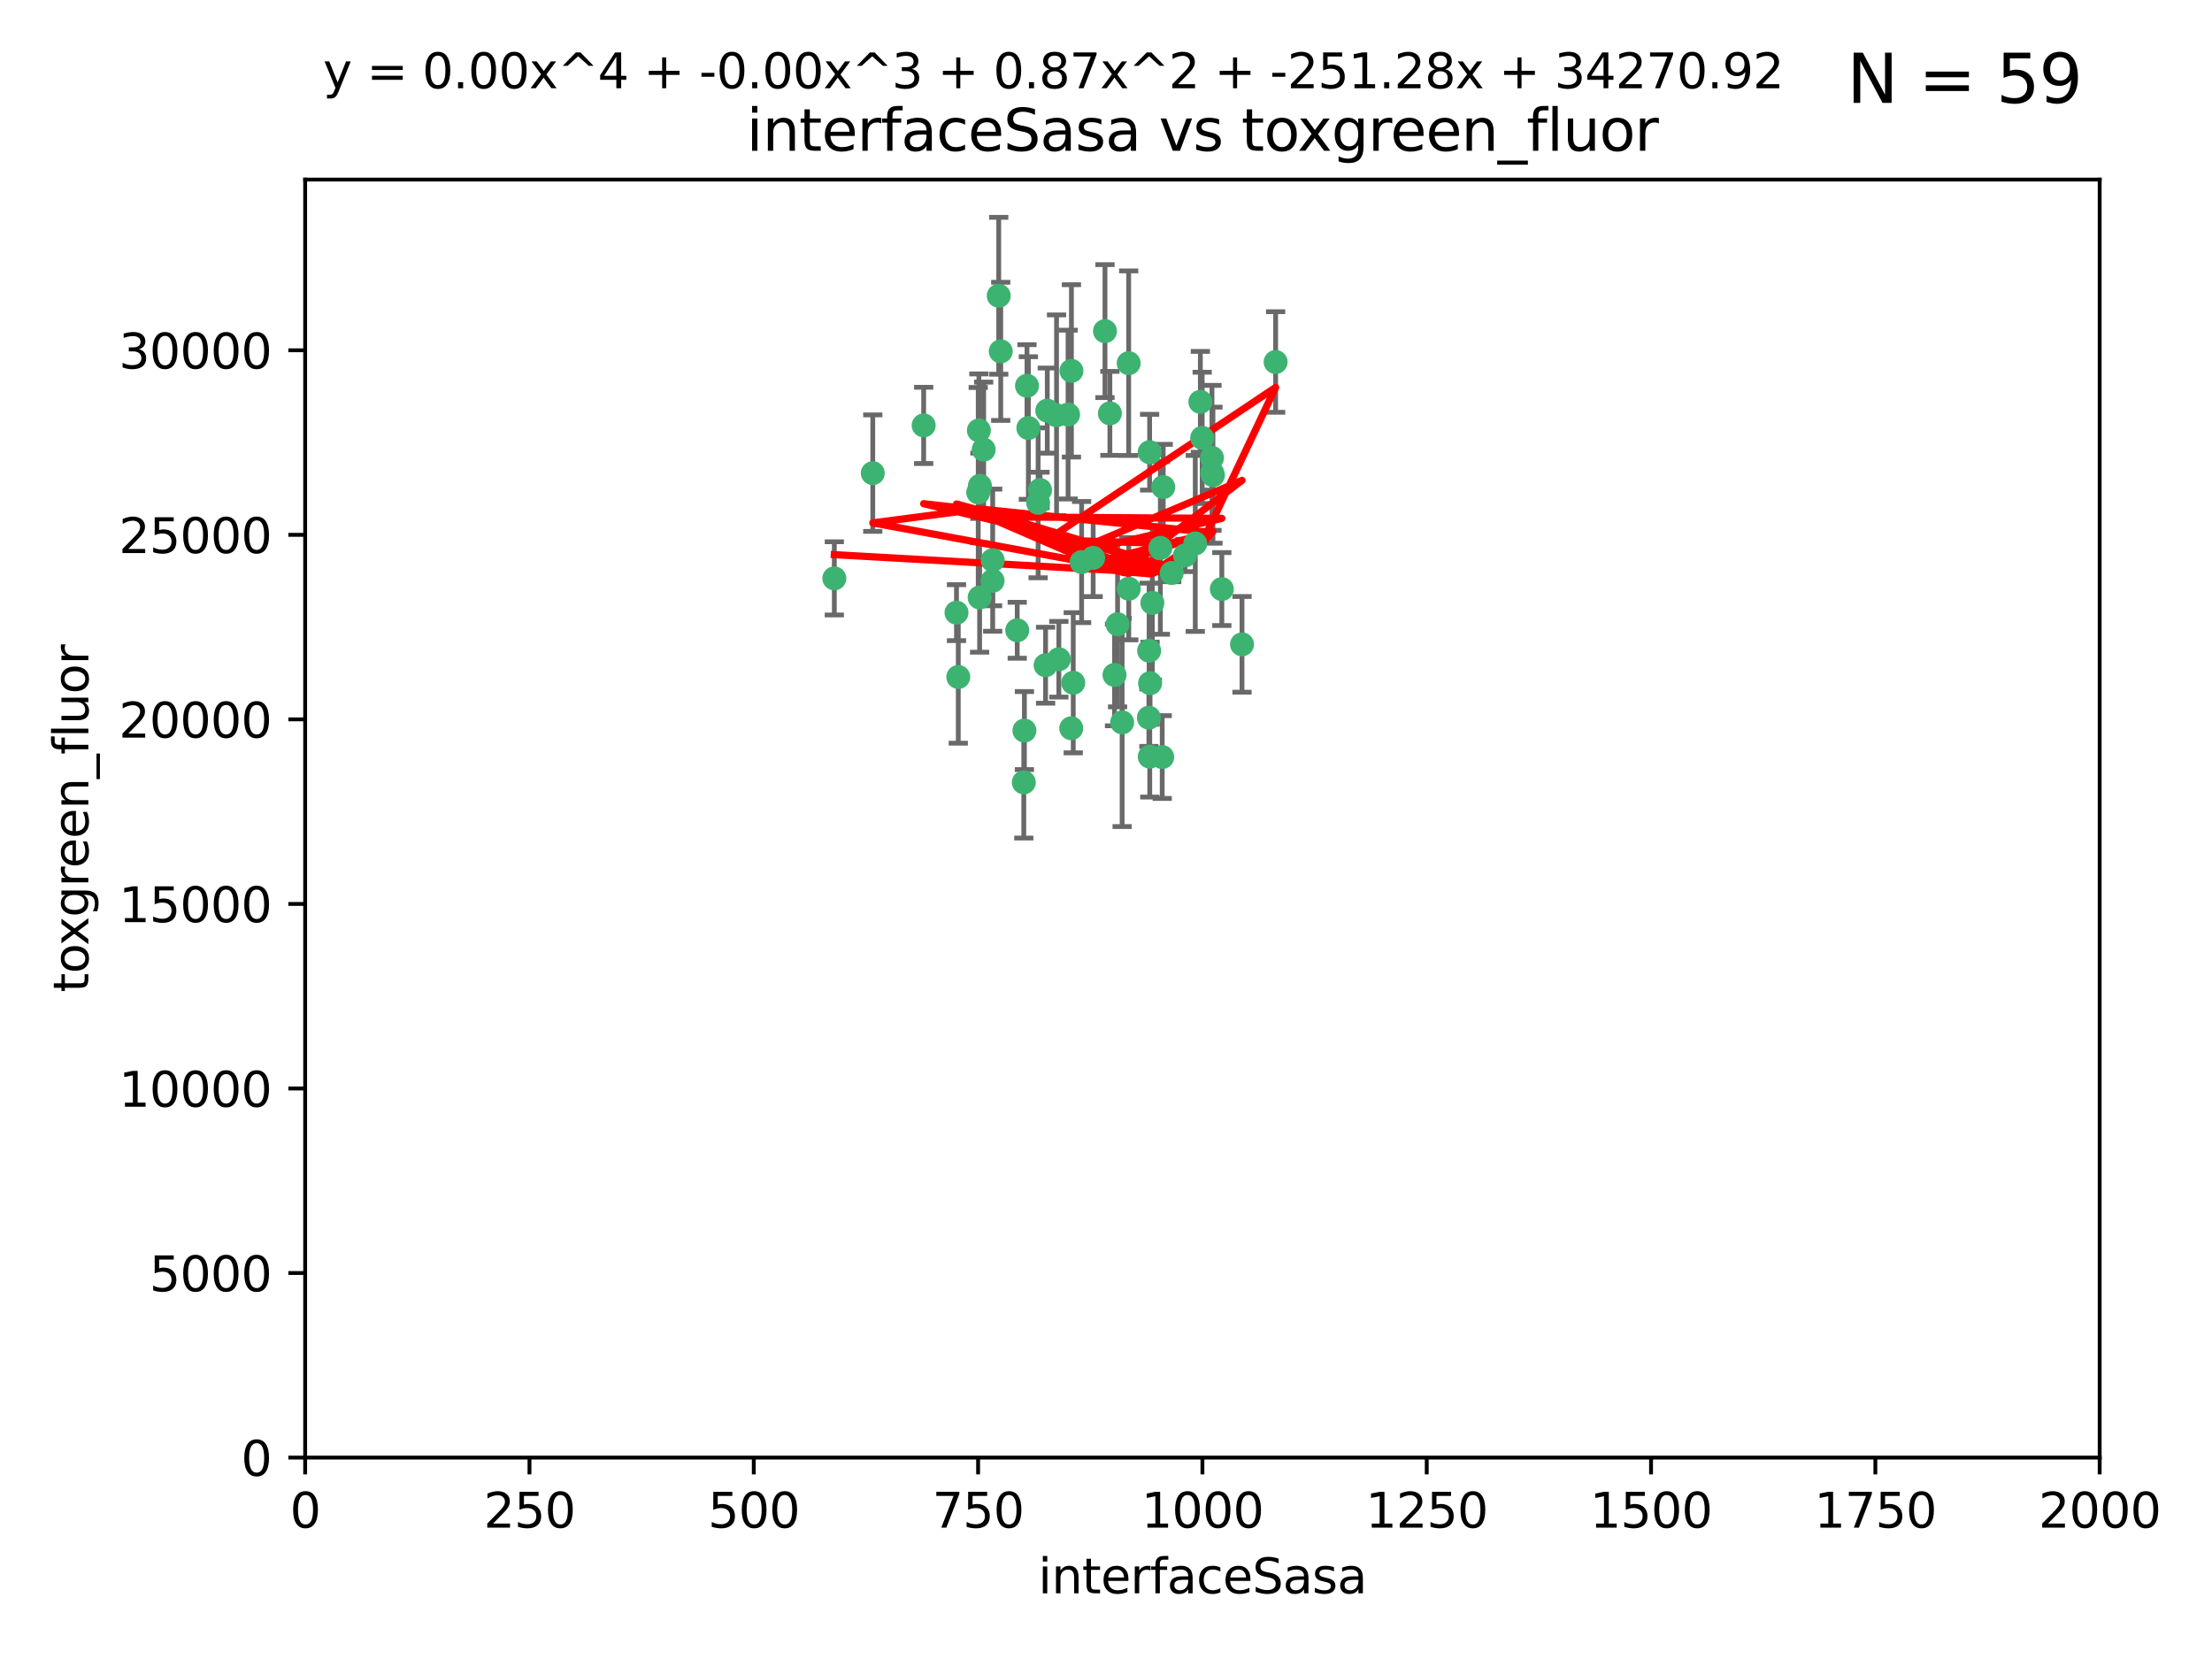 <?xml version="1.0" encoding="utf-8" standalone="no"?>
<!DOCTYPE svg PUBLIC "-//W3C//DTD SVG 1.1//EN"
  "http://www.w3.org/Graphics/SVG/1.1/DTD/svg11.dtd">
<svg xmlns:xlink="http://www.w3.org/1999/xlink" width="460.8pt" height="345.6pt" viewBox="0 0 460.8 345.6" xmlns="http://www.w3.org/2000/svg" version="1.1">
 <defs>
  <style type="text/css">*{stroke-linejoin: round; stroke-linecap: butt}</style>
 </defs>
 <g id="figure_1">
  <g id="patch_1">
   <path d="M 0 345.6 
L 460.8 345.6 
L 460.8 0 
L 0 0 
z
" style="fill: #ffffff"/>
  </g>
  <g id="axes_1">
   <g id="patch_2">
    <path d="M 63.571 303.64 
L 437.4 303.64 
L 437.4 37.411 
L 63.571 37.411 
z
" style="fill: #ffffff"/>
   </g>
   <g id="PathCollection_1">
    <defs>
     <path id="m07baac0252" d="M 0 1.118 
C 0.297 1.118 0.581 1 0.791 0.791 
C 1 0.581 1.118 0.297 1.118 0 
C 1.118 -0.297 1 -0.581 0.791 -0.791 
C 0.581 -1 0.297 -1.118 0 -1.118 
C -0.297 -1.118 -0.581 -1 -0.791 -0.791 
C -1 -0.581 -1.118 -0.297 -1.118 0 
C -1.118 0.297 -1 0.581 -0.791 0.791 
C -0.581 1 -0.297 1.118 0 1.118 
z
" style="stroke: #3cb371"/>
    </defs>
    <g clip-path="url(#p9f7616459b)">
     <use xlink:href="#m07baac0252" x="242.323" y="101.468" style="fill: #3cb371; stroke: #3cb371"/>
     <use xlink:href="#m07baac0252" x="248.998" y="113.209" style="fill: #3cb371; stroke: #3cb371"/>
     <use xlink:href="#m07baac0252" x="239.489" y="94.202" style="fill: #3cb371; stroke: #3cb371"/>
     <use xlink:href="#m07baac0252" x="250.437" y="91.216" style="fill: #3cb371; stroke: #3cb371"/>
     <use xlink:href="#m07baac0252" x="218.168" y="85.534" style="fill: #3cb371; stroke: #3cb371"/>
     <use xlink:href="#m07baac0252" x="265.738" y="75.411" style="fill: #3cb371; stroke: #3cb371"/>
     <use xlink:href="#m07baac0252" x="250.058" y="83.709" style="fill: #3cb371; stroke: #3cb371"/>
     <use xlink:href="#m07baac0252" x="252.676" y="98.99" style="fill: #3cb371; stroke: #3cb371"/>
     <use xlink:href="#m07baac0252" x="230.187" y="68.982" style="fill: #3cb371; stroke: #3cb371"/>
     <use xlink:href="#m07baac0252" x="240.054" y="125.588" style="fill: #3cb371; stroke: #3cb371"/>
     <use xlink:href="#m07baac0252" x="246.854" y="115.714" style="fill: #3cb371; stroke: #3cb371"/>
     <use xlink:href="#m07baac0252" x="239.385" y="135.552" style="fill: #3cb371; stroke: #3cb371"/>
     <use xlink:href="#m07baac0252" x="223.198" y="77.26" style="fill: #3cb371; stroke: #3cb371"/>
     <use xlink:href="#m07baac0252" x="258.734" y="134.228" style="fill: #3cb371; stroke: #3cb371"/>
     <use xlink:href="#m07baac0252" x="233.762" y="150.489" style="fill: #3cb371; stroke: #3cb371"/>
     <use xlink:href="#m07baac0252" x="235.142" y="122.642" style="fill: #3cb371; stroke: #3cb371"/>
     <use xlink:href="#m07baac0252" x="208.054" y="61.614" style="fill: #3cb371; stroke: #3cb371"/>
     <use xlink:href="#m07baac0252" x="220.097" y="86.51" style="fill: #3cb371; stroke: #3cb371"/>
     <use xlink:href="#m07baac0252" x="223.161" y="151.709" style="fill: #3cb371; stroke: #3cb371"/>
     <use xlink:href="#m07baac0252" x="241.725" y="114.141" style="fill: #3cb371; stroke: #3cb371"/>
     <use xlink:href="#m07baac0252" x="252.51" y="98.495" style="fill: #3cb371; stroke: #3cb371"/>
     <use xlink:href="#m07baac0252" x="227.725" y="116.213" style="fill: #3cb371; stroke: #3cb371"/>
     <use xlink:href="#m07baac0252" x="235.125" y="75.657" style="fill: #3cb371; stroke: #3cb371"/>
     <use xlink:href="#m07baac0252" x="206.772" y="120.994" style="fill: #3cb371; stroke: #3cb371"/>
     <use xlink:href="#m07baac0252" x="244.091" y="119.355" style="fill: #3cb371; stroke: #3cb371"/>
     <use xlink:href="#m07baac0252" x="211.908" y="131.297" style="fill: #3cb371; stroke: #3cb371"/>
     <use xlink:href="#m07baac0252" x="231.211" y="86.113" style="fill: #3cb371; stroke: #3cb371"/>
     <use xlink:href="#m07baac0252" x="214.228" y="89.164" style="fill: #3cb371; stroke: #3cb371"/>
     <use xlink:href="#m07baac0252" x="213.404" y="152.188" style="fill: #3cb371; stroke: #3cb371"/>
     <use xlink:href="#m07baac0252" x="204.131" y="101.2" style="fill: #3cb371; stroke: #3cb371"/>
     <use xlink:href="#m07baac0252" x="216.658" y="102.076" style="fill: #3cb371; stroke: #3cb371"/>
     <use xlink:href="#m07baac0252" x="204.916" y="93.664" style="fill: #3cb371; stroke: #3cb371"/>
     <use xlink:href="#m07baac0252" x="192.417" y="88.619" style="fill: #3cb371; stroke: #3cb371"/>
     <use xlink:href="#m07baac0252" x="213.275" y="162.98" style="fill: #3cb371; stroke: #3cb371"/>
     <use xlink:href="#m07baac0252" x="222.501" y="86.364" style="fill: #3cb371; stroke: #3cb371"/>
     <use xlink:href="#m07baac0252" x="206.796" y="116.695" style="fill: #3cb371; stroke: #3cb371"/>
     <use xlink:href="#m07baac0252" x="199.256" y="127.627" style="fill: #3cb371; stroke: #3cb371"/>
     <use xlink:href="#m07baac0252" x="216.26" y="104.742" style="fill: #3cb371; stroke: #3cb371"/>
     <use xlink:href="#m07baac0252" x="220.577" y="137.333" style="fill: #3cb371; stroke: #3cb371"/>
     <use xlink:href="#m07baac0252" x="242.11" y="157.707" style="fill: #3cb371; stroke: #3cb371"/>
     <use xlink:href="#m07baac0252" x="223.577" y="142.231" style="fill: #3cb371; stroke: #3cb371"/>
     <use xlink:href="#m07baac0252" x="254.529" y="122.711" style="fill: #3cb371; stroke: #3cb371"/>
     <use xlink:href="#m07baac0252" x="208.473" y="73.19" style="fill: #3cb371; stroke: #3cb371"/>
     <use xlink:href="#m07baac0252" x="203.92" y="89.665" style="fill: #3cb371; stroke: #3cb371"/>
     <use xlink:href="#m07baac0252" x="181.815" y="98.564" style="fill: #3cb371; stroke: #3cb371"/>
     <use xlink:href="#m07baac0252" x="239.332" y="149.505" style="fill: #3cb371; stroke: #3cb371"/>
     <use xlink:href="#m07baac0252" x="204.073" y="124.466" style="fill: #3cb371; stroke: #3cb371"/>
     <use xlink:href="#m07baac0252" x="239.579" y="142.317" style="fill: #3cb371; stroke: #3cb371"/>
     <use xlink:href="#m07baac0252" x="252.476" y="95.381" style="fill: #3cb371; stroke: #3cb371"/>
     <use xlink:href="#m07baac0252" x="203.785" y="102.582" style="fill: #3cb371; stroke: #3cb371"/>
     <use xlink:href="#m07baac0252" x="213.94" y="80.363" style="fill: #3cb371; stroke: #3cb371"/>
     <use xlink:href="#m07baac0252" x="225.318" y="117.087" style="fill: #3cb371; stroke: #3cb371"/>
     <use xlink:href="#m07baac0252" x="199.626" y="141.03" style="fill: #3cb371; stroke: #3cb371"/>
     <use xlink:href="#m07baac0252" x="232.811" y="130.043" style="fill: #3cb371; stroke: #3cb371"/>
     <use xlink:href="#m07baac0252" x="239.516" y="157.623" style="fill: #3cb371; stroke: #3cb371"/>
     <use xlink:href="#m07baac0252" x="217.815" y="138.579" style="fill: #3cb371; stroke: #3cb371"/>
     <use xlink:href="#m07baac0252" x="232.174" y="140.599" style="fill: #3cb371; stroke: #3cb371"/>
     <use xlink:href="#m07baac0252" x="173.806" y="120.484" style="fill: #3cb371; stroke: #3cb371"/>
    </g>
   </g>
   <g id="matplotlib.axis_1">
    <g id="xtick_1">
     <g id="line2d_1">
      <defs>
       <path id="mfff4e94d4a" d="M 0 0 
L 0 3.5 
" style="stroke: #000000; stroke-width: 0.8"/>
      </defs>
      <g>
       <use xlink:href="#mfff4e94d4a" x="63.571" y="303.64" style="stroke: #000000; stroke-width: 0.8"/>
      </g>
     </g>
     <g id="text_1">
      <!-- 0 -->
      <g transform="translate(60.39 318.238)scale(0.1 -0.1)">
       <defs>
        <path id="DejaVuSans-30" d="M 2034 4250 
Q 1547 4250 1301 3770 
Q 1056 3291 1056 2328 
Q 1056 1369 1301 889 
Q 1547 409 2034 409 
Q 2525 409 2770 889 
Q 3016 1369 3016 2328 
Q 3016 3291 2770 3770 
Q 2525 4250 2034 4250 
z
M 2034 4750 
Q 2819 4750 3233 4129 
Q 3647 3509 3647 2328 
Q 3647 1150 3233 529 
Q 2819 -91 2034 -91 
Q 1250 -91 836 529 
Q 422 1150 422 2328 
Q 422 3509 836 4129 
Q 1250 4750 2034 4750 
z
" transform="scale(0.016)"/>
       </defs>
       <use xlink:href="#DejaVuSans-30"/>
      </g>
     </g>
    </g>
    <g id="xtick_2">
     <g id="line2d_2">
      <g>
       <use xlink:href="#mfff4e94d4a" x="110.3" y="303.64" style="stroke: #000000; stroke-width: 0.8"/>
      </g>
     </g>
     <g id="text_2">
      <!-- 250 -->
      <g transform="translate(100.756 318.238)scale(0.1 -0.1)">
       <defs>
        <path id="DejaVuSans-32" d="M 1228 531 
L 3431 531 
L 3431 0 
L 469 0 
L 469 531 
Q 828 903 1448 1529 
Q 2069 2156 2228 2338 
Q 2531 2678 2651 2914 
Q 2772 3150 2772 3378 
Q 2772 3750 2511 3984 
Q 2250 4219 1831 4219 
Q 1534 4219 1204 4116 
Q 875 4013 500 3803 
L 500 4441 
Q 881 4594 1212 4672 
Q 1544 4750 1819 4750 
Q 2544 4750 2975 4387 
Q 3406 4025 3406 3419 
Q 3406 3131 3298 2873 
Q 3191 2616 2906 2266 
Q 2828 2175 2409 1742 
Q 1991 1309 1228 531 
z
" transform="scale(0.016)"/>
        <path id="DejaVuSans-35" d="M 691 4666 
L 3169 4666 
L 3169 4134 
L 1269 4134 
L 1269 2991 
Q 1406 3038 1543 3061 
Q 1681 3084 1819 3084 
Q 2600 3084 3056 2656 
Q 3513 2228 3513 1497 
Q 3513 744 3044 326 
Q 2575 -91 1722 -91 
Q 1428 -91 1123 -41 
Q 819 9 494 109 
L 494 744 
Q 775 591 1075 516 
Q 1375 441 1709 441 
Q 2250 441 2565 725 
Q 2881 1009 2881 1497 
Q 2881 1984 2565 2268 
Q 2250 2553 1709 2553 
Q 1456 2553 1204 2497 
Q 953 2441 691 2322 
L 691 4666 
z
" transform="scale(0.016)"/>
       </defs>
       <use xlink:href="#DejaVuSans-32"/>
       <use xlink:href="#DejaVuSans-35" x="63.623"/>
       <use xlink:href="#DejaVuSans-30" x="127.246"/>
      </g>
     </g>
    </g>
    <g id="xtick_3">
     <g id="line2d_3">
      <g>
       <use xlink:href="#mfff4e94d4a" x="157.028" y="303.64" style="stroke: #000000; stroke-width: 0.8"/>
      </g>
     </g>
     <g id="text_3">
      <!-- 500 -->
      <g transform="translate(147.485 318.238)scale(0.1 -0.1)">
       <use xlink:href="#DejaVuSans-35"/>
       <use xlink:href="#DejaVuSans-30" x="63.623"/>
       <use xlink:href="#DejaVuSans-30" x="127.246"/>
      </g>
     </g>
    </g>
    <g id="xtick_4">
     <g id="line2d_4">
      <g>
       <use xlink:href="#mfff4e94d4a" x="203.757" y="303.64" style="stroke: #000000; stroke-width: 0.8"/>
      </g>
     </g>
     <g id="text_4">
      <!-- 750 -->
      <g transform="translate(194.213 318.238)scale(0.1 -0.1)">
       <defs>
        <path id="DejaVuSans-37" d="M 525 4666 
L 3525 4666 
L 3525 4397 
L 1831 0 
L 1172 0 
L 2766 4134 
L 525 4134 
L 525 4666 
z
" transform="scale(0.016)"/>
       </defs>
       <use xlink:href="#DejaVuSans-37"/>
       <use xlink:href="#DejaVuSans-35" x="63.623"/>
       <use xlink:href="#DejaVuSans-30" x="127.246"/>
      </g>
     </g>
    </g>
    <g id="xtick_5">
     <g id="line2d_5">
      <g>
       <use xlink:href="#mfff4e94d4a" x="250.486" y="303.64" style="stroke: #000000; stroke-width: 0.8"/>
      </g>
     </g>
     <g id="text_5">
      <!-- 1000 -->
      <g transform="translate(237.761 318.238)scale(0.1 -0.1)">
       <defs>
        <path id="DejaVuSans-31" d="M 794 531 
L 1825 531 
L 1825 4091 
L 703 3866 
L 703 4441 
L 1819 4666 
L 2450 4666 
L 2450 531 
L 3481 531 
L 3481 0 
L 794 0 
L 794 531 
z
" transform="scale(0.016)"/>
       </defs>
       <use xlink:href="#DejaVuSans-31"/>
       <use xlink:href="#DejaVuSans-30" x="63.623"/>
       <use xlink:href="#DejaVuSans-30" x="127.246"/>
       <use xlink:href="#DejaVuSans-30" x="190.869"/>
      </g>
     </g>
    </g>
    <g id="xtick_6">
     <g id="line2d_6">
      <g>
       <use xlink:href="#mfff4e94d4a" x="297.214" y="303.64" style="stroke: #000000; stroke-width: 0.8"/>
      </g>
     </g>
     <g id="text_6">
      <!-- 1250 -->
      <g transform="translate(284.489 318.238)scale(0.1 -0.1)">
       <use xlink:href="#DejaVuSans-31"/>
       <use xlink:href="#DejaVuSans-32" x="63.623"/>
       <use xlink:href="#DejaVuSans-35" x="127.246"/>
       <use xlink:href="#DejaVuSans-30" x="190.869"/>
      </g>
     </g>
    </g>
    <g id="xtick_7">
     <g id="line2d_7">
      <g>
       <use xlink:href="#mfff4e94d4a" x="343.943" y="303.64" style="stroke: #000000; stroke-width: 0.8"/>
      </g>
     </g>
     <g id="text_7">
      <!-- 1500 -->
      <g transform="translate(331.218 318.238)scale(0.1 -0.1)">
       <use xlink:href="#DejaVuSans-31"/>
       <use xlink:href="#DejaVuSans-35" x="63.623"/>
       <use xlink:href="#DejaVuSans-30" x="127.246"/>
       <use xlink:href="#DejaVuSans-30" x="190.869"/>
      </g>
     </g>
    </g>
    <g id="xtick_8">
     <g id="line2d_8">
      <g>
       <use xlink:href="#mfff4e94d4a" x="390.671" y="303.64" style="stroke: #000000; stroke-width: 0.8"/>
      </g>
     </g>
     <g id="text_8">
      <!-- 1750 -->
      <g transform="translate(377.946 318.238)scale(0.1 -0.1)">
       <use xlink:href="#DejaVuSans-31"/>
       <use xlink:href="#DejaVuSans-37" x="63.623"/>
       <use xlink:href="#DejaVuSans-35" x="127.246"/>
       <use xlink:href="#DejaVuSans-30" x="190.869"/>
      </g>
     </g>
    </g>
    <g id="xtick_9">
     <g id="line2d_9">
      <g>
       <use xlink:href="#mfff4e94d4a" x="437.4" y="303.64" style="stroke: #000000; stroke-width: 0.8"/>
      </g>
     </g>
     <g id="text_9">
      <!-- 2000 -->
      <g transform="translate(424.675 318.238)scale(0.1 -0.1)">
       <use xlink:href="#DejaVuSans-32"/>
       <use xlink:href="#DejaVuSans-30" x="63.623"/>
       <use xlink:href="#DejaVuSans-30" x="127.246"/>
       <use xlink:href="#DejaVuSans-30" x="190.869"/>
      </g>
     </g>
    </g>
    <g id="text_10">
     <!-- interfaceSasa -->
     <g transform="translate(216.279 331.917)scale(0.1 -0.1)">
      <defs>
       <path id="DejaVuSans-69" d="M 603 3500 
L 1178 3500 
L 1178 0 
L 603 0 
L 603 3500 
z
M 603 4863 
L 1178 4863 
L 1178 4134 
L 603 4134 
L 603 4863 
z
" transform="scale(0.016)"/>
       <path id="DejaVuSans-6e" d="M 3513 2113 
L 3513 0 
L 2938 0 
L 2938 2094 
Q 2938 2591 2744 2837 
Q 2550 3084 2163 3084 
Q 1697 3084 1428 2787 
Q 1159 2491 1159 1978 
L 1159 0 
L 581 0 
L 581 3500 
L 1159 3500 
L 1159 2956 
Q 1366 3272 1645 3428 
Q 1925 3584 2291 3584 
Q 2894 3584 3203 3211 
Q 3513 2838 3513 2113 
z
" transform="scale(0.016)"/>
       <path id="DejaVuSans-74" d="M 1172 4494 
L 1172 3500 
L 2356 3500 
L 2356 3053 
L 1172 3053 
L 1172 1153 
Q 1172 725 1289 603 
Q 1406 481 1766 481 
L 2356 481 
L 2356 0 
L 1766 0 
Q 1100 0 847 248 
Q 594 497 594 1153 
L 594 3053 
L 172 3053 
L 172 3500 
L 594 3500 
L 594 4494 
L 1172 4494 
z
" transform="scale(0.016)"/>
       <path id="DejaVuSans-65" d="M 3597 1894 
L 3597 1613 
L 953 1613 
Q 991 1019 1311 708 
Q 1631 397 2203 397 
Q 2534 397 2845 478 
Q 3156 559 3463 722 
L 3463 178 
Q 3153 47 2828 -22 
Q 2503 -91 2169 -91 
Q 1331 -91 842 396 
Q 353 884 353 1716 
Q 353 2575 817 3079 
Q 1281 3584 2069 3584 
Q 2775 3584 3186 3129 
Q 3597 2675 3597 1894 
z
M 3022 2063 
Q 3016 2534 2758 2815 
Q 2500 3097 2075 3097 
Q 1594 3097 1305 2825 
Q 1016 2553 972 2059 
L 3022 2063 
z
" transform="scale(0.016)"/>
       <path id="DejaVuSans-72" d="M 2631 2963 
Q 2534 3019 2420 3045 
Q 2306 3072 2169 3072 
Q 1681 3072 1420 2755 
Q 1159 2438 1159 1844 
L 1159 0 
L 581 0 
L 581 3500 
L 1159 3500 
L 1159 2956 
Q 1341 3275 1631 3429 
Q 1922 3584 2338 3584 
Q 2397 3584 2469 3576 
Q 2541 3569 2628 3553 
L 2631 2963 
z
" transform="scale(0.016)"/>
       <path id="DejaVuSans-66" d="M 2375 4863 
L 2375 4384 
L 1825 4384 
Q 1516 4384 1395 4259 
Q 1275 4134 1275 3809 
L 1275 3500 
L 2222 3500 
L 2222 3053 
L 1275 3053 
L 1275 0 
L 697 0 
L 697 3053 
L 147 3053 
L 147 3500 
L 697 3500 
L 697 3744 
Q 697 4328 969 4595 
Q 1241 4863 1831 4863 
L 2375 4863 
z
" transform="scale(0.016)"/>
       <path id="DejaVuSans-61" d="M 2194 1759 
Q 1497 1759 1228 1600 
Q 959 1441 959 1056 
Q 959 750 1161 570 
Q 1363 391 1709 391 
Q 2188 391 2477 730 
Q 2766 1069 2766 1631 
L 2766 1759 
L 2194 1759 
z
M 3341 1997 
L 3341 0 
L 2766 0 
L 2766 531 
Q 2569 213 2275 61 
Q 1981 -91 1556 -91 
Q 1019 -91 701 211 
Q 384 513 384 1019 
Q 384 1609 779 1909 
Q 1175 2209 1959 2209 
L 2766 2209 
L 2766 2266 
Q 2766 2663 2505 2880 
Q 2244 3097 1772 3097 
Q 1472 3097 1187 3025 
Q 903 2953 641 2809 
L 641 3341 
Q 956 3463 1253 3523 
Q 1550 3584 1831 3584 
Q 2591 3584 2966 3190 
Q 3341 2797 3341 1997 
z
" transform="scale(0.016)"/>
       <path id="DejaVuSans-63" d="M 3122 3366 
L 3122 2828 
Q 2878 2963 2633 3030 
Q 2388 3097 2138 3097 
Q 1578 3097 1268 2742 
Q 959 2388 959 1747 
Q 959 1106 1268 751 
Q 1578 397 2138 397 
Q 2388 397 2633 464 
Q 2878 531 3122 666 
L 3122 134 
Q 2881 22 2623 -34 
Q 2366 -91 2075 -91 
Q 1284 -91 818 406 
Q 353 903 353 1747 
Q 353 2603 823 3093 
Q 1294 3584 2113 3584 
Q 2378 3584 2631 3529 
Q 2884 3475 3122 3366 
z
" transform="scale(0.016)"/>
       <path id="DejaVuSans-53" d="M 3425 4513 
L 3425 3897 
Q 3066 4069 2747 4153 
Q 2428 4238 2131 4238 
Q 1616 4238 1336 4038 
Q 1056 3838 1056 3469 
Q 1056 3159 1242 3001 
Q 1428 2844 1947 2747 
L 2328 2669 
Q 3034 2534 3370 2195 
Q 3706 1856 3706 1288 
Q 3706 609 3251 259 
Q 2797 -91 1919 -91 
Q 1588 -91 1214 -16 
Q 841 59 441 206 
L 441 856 
Q 825 641 1194 531 
Q 1563 422 1919 422 
Q 2459 422 2753 634 
Q 3047 847 3047 1241 
Q 3047 1584 2836 1778 
Q 2625 1972 2144 2069 
L 1759 2144 
Q 1053 2284 737 2584 
Q 422 2884 422 3419 
Q 422 4038 858 4394 
Q 1294 4750 2059 4750 
Q 2388 4750 2728 4690 
Q 3069 4631 3425 4513 
z
" transform="scale(0.016)"/>
       <path id="DejaVuSans-73" d="M 2834 3397 
L 2834 2853 
Q 2591 2978 2328 3040 
Q 2066 3103 1784 3103 
Q 1356 3103 1142 2972 
Q 928 2841 928 2578 
Q 928 2378 1081 2264 
Q 1234 2150 1697 2047 
L 1894 2003 
Q 2506 1872 2764 1633 
Q 3022 1394 3022 966 
Q 3022 478 2636 193 
Q 2250 -91 1575 -91 
Q 1294 -91 989 -36 
Q 684 19 347 128 
L 347 722 
Q 666 556 975 473 
Q 1284 391 1588 391 
Q 1994 391 2212 530 
Q 2431 669 2431 922 
Q 2431 1156 2273 1281 
Q 2116 1406 1581 1522 
L 1381 1569 
Q 847 1681 609 1914 
Q 372 2147 372 2553 
Q 372 3047 722 3315 
Q 1072 3584 1716 3584 
Q 2034 3584 2315 3537 
Q 2597 3491 2834 3397 
z
" transform="scale(0.016)"/>
      </defs>
      <use xlink:href="#DejaVuSans-69"/>
      <use xlink:href="#DejaVuSans-6e" x="27.783"/>
      <use xlink:href="#DejaVuSans-74" x="91.162"/>
      <use xlink:href="#DejaVuSans-65" x="130.371"/>
      <use xlink:href="#DejaVuSans-72" x="191.895"/>
      <use xlink:href="#DejaVuSans-66" x="233.008"/>
      <use xlink:href="#DejaVuSans-61" x="268.213"/>
      <use xlink:href="#DejaVuSans-63" x="329.492"/>
      <use xlink:href="#DejaVuSans-65" x="384.473"/>
      <use xlink:href="#DejaVuSans-53" x="445.996"/>
      <use xlink:href="#DejaVuSans-61" x="509.473"/>
      <use xlink:href="#DejaVuSans-73" x="570.752"/>
      <use xlink:href="#DejaVuSans-61" x="622.852"/>
     </g>
    </g>
   </g>
   <g id="matplotlib.axis_2">
    <g id="ytick_1">
     <g id="line2d_10">
      <defs>
       <path id="m0a20f759e1" d="M 0 0 
L -3.5 0 
" style="stroke: #000000; stroke-width: 0.8"/>
      </defs>
      <g>
       <use xlink:href="#m0a20f759e1" x="63.571" y="303.64" style="stroke: #000000; stroke-width: 0.8"/>
      </g>
     </g>
     <g id="text_11">
      <!-- 0 -->
      <g transform="translate(50.209 307.439)scale(0.1 -0.1)">
       <use xlink:href="#DejaVuSans-30"/>
      </g>
     </g>
    </g>
    <g id="ytick_2">
     <g id="line2d_11">
      <g>
       <use xlink:href="#m0a20f759e1" x="63.571" y="265.195" style="stroke: #000000; stroke-width: 0.8"/>
      </g>
     </g>
     <g id="text_12">
      <!-- 5000 -->
      <g transform="translate(31.121 268.994)scale(0.1 -0.1)">
       <use xlink:href="#DejaVuSans-35"/>
       <use xlink:href="#DejaVuSans-30" x="63.623"/>
       <use xlink:href="#DejaVuSans-30" x="127.246"/>
       <use xlink:href="#DejaVuSans-30" x="190.869"/>
      </g>
     </g>
    </g>
    <g id="ytick_3">
     <g id="line2d_12">
      <g>
       <use xlink:href="#m0a20f759e1" x="63.571" y="226.75" style="stroke: #000000; stroke-width: 0.8"/>
      </g>
     </g>
     <g id="text_13">
      <!-- 10000 -->
      <g transform="translate(24.759 230.549)scale(0.1 -0.1)">
       <use xlink:href="#DejaVuSans-31"/>
       <use xlink:href="#DejaVuSans-30" x="63.623"/>
       <use xlink:href="#DejaVuSans-30" x="127.246"/>
       <use xlink:href="#DejaVuSans-30" x="190.869"/>
       <use xlink:href="#DejaVuSans-30" x="254.492"/>
      </g>
     </g>
    </g>
    <g id="ytick_4">
     <g id="line2d_13">
      <g>
       <use xlink:href="#m0a20f759e1" x="63.571" y="188.305" style="stroke: #000000; stroke-width: 0.8"/>
      </g>
     </g>
     <g id="text_14">
      <!-- 15000 -->
      <g transform="translate(24.759 192.104)scale(0.1 -0.1)">
       <use xlink:href="#DejaVuSans-31"/>
       <use xlink:href="#DejaVuSans-35" x="63.623"/>
       <use xlink:href="#DejaVuSans-30" x="127.246"/>
       <use xlink:href="#DejaVuSans-30" x="190.869"/>
       <use xlink:href="#DejaVuSans-30" x="254.492"/>
      </g>
     </g>
    </g>
    <g id="ytick_5">
     <g id="line2d_14">
      <g>
       <use xlink:href="#m0a20f759e1" x="63.571" y="149.86" style="stroke: #000000; stroke-width: 0.8"/>
      </g>
     </g>
     <g id="text_15">
      <!-- 20000 -->
      <g transform="translate(24.759 153.659)scale(0.1 -0.1)">
       <use xlink:href="#DejaVuSans-32"/>
       <use xlink:href="#DejaVuSans-30" x="63.623"/>
       <use xlink:href="#DejaVuSans-30" x="127.246"/>
       <use xlink:href="#DejaVuSans-30" x="190.869"/>
       <use xlink:href="#DejaVuSans-30" x="254.492"/>
      </g>
     </g>
    </g>
    <g id="ytick_6">
     <g id="line2d_15">
      <g>
       <use xlink:href="#m0a20f759e1" x="63.571" y="111.415" style="stroke: #000000; stroke-width: 0.8"/>
      </g>
     </g>
     <g id="text_16">
      <!-- 25000 -->
      <g transform="translate(24.759 115.214)scale(0.1 -0.1)">
       <use xlink:href="#DejaVuSans-32"/>
       <use xlink:href="#DejaVuSans-35" x="63.623"/>
       <use xlink:href="#DejaVuSans-30" x="127.246"/>
       <use xlink:href="#DejaVuSans-30" x="190.869"/>
       <use xlink:href="#DejaVuSans-30" x="254.492"/>
      </g>
     </g>
    </g>
    <g id="ytick_7">
     <g id="line2d_16">
      <g>
       <use xlink:href="#m0a20f759e1" x="63.571" y="72.97" style="stroke: #000000; stroke-width: 0.8"/>
      </g>
     </g>
     <g id="text_17">
      <!-- 30000 -->
      <g transform="translate(24.759 76.769)scale(0.1 -0.1)">
       <defs>
        <path id="DejaVuSans-33" d="M 2597 2516 
Q 3050 2419 3304 2112 
Q 3559 1806 3559 1356 
Q 3559 666 3084 287 
Q 2609 -91 1734 -91 
Q 1441 -91 1130 -33 
Q 819 25 488 141 
L 488 750 
Q 750 597 1062 519 
Q 1375 441 1716 441 
Q 2309 441 2620 675 
Q 2931 909 2931 1356 
Q 2931 1769 2642 2001 
Q 2353 2234 1838 2234 
L 1294 2234 
L 1294 2753 
L 1863 2753 
Q 2328 2753 2575 2939 
Q 2822 3125 2822 3475 
Q 2822 3834 2567 4026 
Q 2313 4219 1838 4219 
Q 1578 4219 1281 4162 
Q 984 4106 628 3988 
L 628 4550 
Q 988 4650 1302 4700 
Q 1616 4750 1894 4750 
Q 2613 4750 3031 4423 
Q 3450 4097 3450 3541 
Q 3450 3153 3228 2886 
Q 3006 2619 2597 2516 
z
" transform="scale(0.016)"/>
       </defs>
       <use xlink:href="#DejaVuSans-33"/>
       <use xlink:href="#DejaVuSans-30" x="63.623"/>
       <use xlink:href="#DejaVuSans-30" x="127.246"/>
       <use xlink:href="#DejaVuSans-30" x="190.869"/>
       <use xlink:href="#DejaVuSans-30" x="254.492"/>
      </g>
     </g>
    </g>
    <g id="text_18">
     <!-- toxgreen_fluor -->
     <g transform="translate(18.401 206.72)rotate(-90)scale(0.1 -0.1)">
      <defs>
       <path id="DejaVuSans-6f" d="M 1959 3097 
Q 1497 3097 1228 2736 
Q 959 2375 959 1747 
Q 959 1119 1226 758 
Q 1494 397 1959 397 
Q 2419 397 2687 759 
Q 2956 1122 2956 1747 
Q 2956 2369 2687 2733 
Q 2419 3097 1959 3097 
z
M 1959 3584 
Q 2709 3584 3137 3096 
Q 3566 2609 3566 1747 
Q 3566 888 3137 398 
Q 2709 -91 1959 -91 
Q 1206 -91 779 398 
Q 353 888 353 1747 
Q 353 2609 779 3096 
Q 1206 3584 1959 3584 
z
" transform="scale(0.016)"/>
       <path id="DejaVuSans-78" d="M 3513 3500 
L 2247 1797 
L 3578 0 
L 2900 0 
L 1881 1375 
L 863 0 
L 184 0 
L 1544 1831 
L 300 3500 
L 978 3500 
L 1906 2253 
L 2834 3500 
L 3513 3500 
z
" transform="scale(0.016)"/>
       <path id="DejaVuSans-67" d="M 2906 1791 
Q 2906 2416 2648 2759 
Q 2391 3103 1925 3103 
Q 1463 3103 1205 2759 
Q 947 2416 947 1791 
Q 947 1169 1205 825 
Q 1463 481 1925 481 
Q 2391 481 2648 825 
Q 2906 1169 2906 1791 
z
M 3481 434 
Q 3481 -459 3084 -895 
Q 2688 -1331 1869 -1331 
Q 1566 -1331 1297 -1286 
Q 1028 -1241 775 -1147 
L 775 -588 
Q 1028 -725 1275 -790 
Q 1522 -856 1778 -856 
Q 2344 -856 2625 -561 
Q 2906 -266 2906 331 
L 2906 616 
Q 2728 306 2450 153 
Q 2172 0 1784 0 
Q 1141 0 747 490 
Q 353 981 353 1791 
Q 353 2603 747 3093 
Q 1141 3584 1784 3584 
Q 2172 3584 2450 3431 
Q 2728 3278 2906 2969 
L 2906 3500 
L 3481 3500 
L 3481 434 
z
" transform="scale(0.016)"/>
       <path id="DejaVuSans-5f" d="M 3263 -1063 
L 3263 -1509 
L -63 -1509 
L -63 -1063 
L 3263 -1063 
z
" transform="scale(0.016)"/>
       <path id="DejaVuSans-6c" d="M 603 4863 
L 1178 4863 
L 1178 0 
L 603 0 
L 603 4863 
z
" transform="scale(0.016)"/>
       <path id="DejaVuSans-75" d="M 544 1381 
L 544 3500 
L 1119 3500 
L 1119 1403 
Q 1119 906 1312 657 
Q 1506 409 1894 409 
Q 2359 409 2629 706 
Q 2900 1003 2900 1516 
L 2900 3500 
L 3475 3500 
L 3475 0 
L 2900 0 
L 2900 538 
Q 2691 219 2414 64 
Q 2138 -91 1772 -91 
Q 1169 -91 856 284 
Q 544 659 544 1381 
z
M 1991 3584 
L 1991 3584 
z
" transform="scale(0.016)"/>
      </defs>
      <use xlink:href="#DejaVuSans-74"/>
      <use xlink:href="#DejaVuSans-6f" x="39.209"/>
      <use xlink:href="#DejaVuSans-78" x="97.266"/>
      <use xlink:href="#DejaVuSans-67" x="156.445"/>
      <use xlink:href="#DejaVuSans-72" x="219.922"/>
      <use xlink:href="#DejaVuSans-65" x="258.785"/>
      <use xlink:href="#DejaVuSans-65" x="320.309"/>
      <use xlink:href="#DejaVuSans-6e" x="381.832"/>
      <use xlink:href="#DejaVuSans-5f" x="445.211"/>
      <use xlink:href="#DejaVuSans-66" x="495.211"/>
      <use xlink:href="#DejaVuSans-6c" x="530.416"/>
      <use xlink:href="#DejaVuSans-75" x="558.199"/>
      <use xlink:href="#DejaVuSans-6f" x="621.578"/>
      <use xlink:href="#DejaVuSans-72" x="682.76"/>
     </g>
    </g>
   </g>
   <g id="LineCollection_1">
    <path d="M 242.323 110.372 
L 242.323 92.564 
" clip-path="url(#p9f7616459b)" style="fill: none; stroke: #696969"/>
    <path d="M 248.998 131.54 
L 248.998 94.878 
" clip-path="url(#p9f7616459b)" style="fill: none; stroke: #696969"/>
    <path d="M 239.489 102.092 
L 239.489 86.312 
" clip-path="url(#p9f7616459b)" style="fill: none; stroke: #696969"/>
    <path d="M 250.437 104.885 
L 250.437 77.547 
" clip-path="url(#p9f7616459b)" style="fill: none; stroke: #696969"/>
    <path d="M 218.168 94.397 
L 218.168 76.671 
" clip-path="url(#p9f7616459b)" style="fill: none; stroke: #696969"/>
    <path d="M 265.738 85.887 
L 265.738 64.935 
" clip-path="url(#p9f7616459b)" style="fill: none; stroke: #696969"/>
    <path d="M 250.058 94.216 
L 250.058 73.202 
" clip-path="url(#p9f7616459b)" style="fill: none; stroke: #696969"/>
    <path d="M 252.676 113.16 
L 252.676 84.82 
" clip-path="url(#p9f7616459b)" style="fill: none; stroke: #696969"/>
    <path d="M 230.187 82.829 
L 230.187 55.134 
" clip-path="url(#p9f7616459b)" style="fill: none; stroke: #696969"/>
    <path d="M 240.054 141.679 
L 240.054 109.496 
" clip-path="url(#p9f7616459b)" style="fill: none; stroke: #696969"/>
    <path d="M 246.854 119.079 
L 246.854 112.349 
" clip-path="url(#p9f7616459b)" style="fill: none; stroke: #696969"/>
    <path d="M 239.385 149.625 
L 239.385 121.48 
" clip-path="url(#p9f7616459b)" style="fill: none; stroke: #696969"/>
    <path d="M 223.198 95.211 
L 223.198 59.31 
" clip-path="url(#p9f7616459b)" style="fill: none; stroke: #696969"/>
    <path d="M 258.734 144.19 
L 258.734 124.265 
" clip-path="url(#p9f7616459b)" style="fill: none; stroke: #696969"/>
    <path d="M 233.762 172.182 
L 233.762 128.796 
" clip-path="url(#p9f7616459b)" style="fill: none; stroke: #696969"/>
    <path d="M 235.142 133.287 
L 235.142 111.997 
" clip-path="url(#p9f7616459b)" style="fill: none; stroke: #696969"/>
    <path d="M 208.054 77.955 
L 208.054 45.272 
" clip-path="url(#p9f7616459b)" style="fill: none; stroke: #696969"/>
    <path d="M 220.097 107.42 
L 220.097 65.6 
" clip-path="url(#p9f7616459b)" style="fill: none; stroke: #696969"/>
    <path d="M 223.161 152.284 
L 223.161 151.134 
" clip-path="url(#p9f7616459b)" style="fill: none; stroke: #696969"/>
    <path d="M 241.725 132.129 
L 241.725 96.152 
" clip-path="url(#p9f7616459b)" style="fill: none; stroke: #696969"/>
    <path d="M 252.51 102.092 
L 252.51 94.897 
" clip-path="url(#p9f7616459b)" style="fill: none; stroke: #696969"/>
    <path d="M 227.725 124.279 
L 227.725 108.147 
" clip-path="url(#p9f7616459b)" style="fill: none; stroke: #696969"/>
    <path d="M 235.125 94.881 
L 235.125 56.432 
" clip-path="url(#p9f7616459b)" style="fill: none; stroke: #696969"/>
    <path d="M 206.772 126.186 
L 206.772 115.801 
" clip-path="url(#p9f7616459b)" style="fill: none; stroke: #696969"/>
    <path d="M 244.091 121.182 
L 244.091 117.527 
" clip-path="url(#p9f7616459b)" style="fill: none; stroke: #696969"/>
    <path d="M 211.908 137.123 
L 211.908 125.47 
" clip-path="url(#p9f7616459b)" style="fill: none; stroke: #696969"/>
    <path d="M 231.211 94.856 
L 231.211 77.37 
" clip-path="url(#p9f7616459b)" style="fill: none; stroke: #696969"/>
    <path d="M 214.228 104.019 
L 214.228 74.308 
" clip-path="url(#p9f7616459b)" style="fill: none; stroke: #696969"/>
    <path d="M 213.404 160.312 
L 213.404 144.065 
" clip-path="url(#p9f7616459b)" style="fill: none; stroke: #696969"/>
    <path d="M 204.131 108.006 
L 204.131 94.394 
" clip-path="url(#p9f7616459b)" style="fill: none; stroke: #696969"/>
    <path d="M 216.658 105.78 
L 216.658 98.372 
" clip-path="url(#p9f7616459b)" style="fill: none; stroke: #696969"/>
    <path d="M 204.916 107.725 
L 204.916 79.603 
" clip-path="url(#p9f7616459b)" style="fill: none; stroke: #696969"/>
    <path d="M 192.417 96.56 
L 192.417 80.678 
" clip-path="url(#p9f7616459b)" style="fill: none; stroke: #696969"/>
    <path d="M 213.275 174.582 
L 213.275 151.377 
" clip-path="url(#p9f7616459b)" style="fill: none; stroke: #696969"/>
    <path d="M 222.501 103.946 
L 222.501 68.783 
" clip-path="url(#p9f7616459b)" style="fill: none; stroke: #696969"/>
    <path d="M 206.796 131.498 
L 206.796 101.892 
" clip-path="url(#p9f7616459b)" style="fill: none; stroke: #696969"/>
    <path d="M 199.256 133.453 
L 199.256 121.8 
" clip-path="url(#p9f7616459b)" style="fill: none; stroke: #696969"/>
    <path d="M 216.26 120.361 
L 216.26 89.123 
" clip-path="url(#p9f7616459b)" style="fill: none; stroke: #696969"/>
    <path d="M 220.577 145.213 
L 220.577 129.454 
" clip-path="url(#p9f7616459b)" style="fill: none; stroke: #696969"/>
    <path d="M 242.11 166.332 
L 242.11 149.083 
" clip-path="url(#p9f7616459b)" style="fill: none; stroke: #696969"/>
    <path d="M 223.577 156.832 
L 223.577 127.629 
" clip-path="url(#p9f7616459b)" style="fill: none; stroke: #696969"/>
    <path d="M 254.529 130.309 
L 254.529 115.113 
" clip-path="url(#p9f7616459b)" style="fill: none; stroke: #696969"/>
    <path d="M 208.473 87.579 
L 208.473 58.8 
" clip-path="url(#p9f7616459b)" style="fill: none; stroke: #696969"/>
    <path d="M 203.92 101.437 
L 203.92 77.894 
" clip-path="url(#p9f7616459b)" style="fill: none; stroke: #696969"/>
    <path d="M 181.815 110.697 
L 181.815 86.431 
" clip-path="url(#p9f7616459b)" style="fill: none; stroke: #696969"/>
    <path d="M 239.332 155.492 
L 239.332 143.518 
" clip-path="url(#p9f7616459b)" style="fill: none; stroke: #696969"/>
    <path d="M 204.073 135.863 
L 204.073 113.07 
" clip-path="url(#p9f7616459b)" style="fill: none; stroke: #696969"/>
    <path d="M 239.579 150.858 
L 239.579 133.776 
" clip-path="url(#p9f7616459b)" style="fill: none; stroke: #696969"/>
    <path d="M 252.476 110.483 
L 252.476 80.279 
" clip-path="url(#p9f7616459b)" style="fill: none; stroke: #696969"/>
    <path d="M 203.785 124.443 
L 203.785 80.721 
" clip-path="url(#p9f7616459b)" style="fill: none; stroke: #696969"/>
    <path d="M 213.94 88.922 
L 213.94 71.804 
" clip-path="url(#p9f7616459b)" style="fill: none; stroke: #696969"/>
    <path d="M 225.318 129.703 
L 225.318 104.471 
" clip-path="url(#p9f7616459b)" style="fill: none; stroke: #696969"/>
    <path d="M 199.626 154.819 
L 199.626 127.24 
" clip-path="url(#p9f7616459b)" style="fill: none; stroke: #696969"/>
    <path d="M 232.811 147.255 
L 232.811 112.832 
" clip-path="url(#p9f7616459b)" style="fill: none; stroke: #696969"/>
    <path d="M 239.516 166.039 
L 239.516 149.207 
" clip-path="url(#p9f7616459b)" style="fill: none; stroke: #696969"/>
    <path d="M 217.815 146.494 
L 217.815 130.665 
" clip-path="url(#p9f7616459b)" style="fill: none; stroke: #696969"/>
    <path d="M 232.174 151.197 
L 232.174 130.001 
" clip-path="url(#p9f7616459b)" style="fill: none; stroke: #696969"/>
    <path d="M 173.806 128.109 
L 173.806 112.859 
" clip-path="url(#p9f7616459b)" style="fill: none; stroke: #696969"/>
   </g>
   <g id="line2d_17">
    <defs>
     <path id="mba6e6b0356" d="M 2 0 
L -2 -0 
" style="stroke: #696969"/>
    </defs>
    <g clip-path="url(#p9f7616459b)">
     <use xlink:href="#mba6e6b0356" x="242.323" y="110.372" style="fill: #696969; stroke: #696969"/>
     <use xlink:href="#mba6e6b0356" x="248.998" y="131.54" style="fill: #696969; stroke: #696969"/>
     <use xlink:href="#mba6e6b0356" x="239.489" y="102.092" style="fill: #696969; stroke: #696969"/>
     <use xlink:href="#mba6e6b0356" x="250.437" y="104.885" style="fill: #696969; stroke: #696969"/>
     <use xlink:href="#mba6e6b0356" x="218.168" y="94.397" style="fill: #696969; stroke: #696969"/>
     <use xlink:href="#mba6e6b0356" x="265.738" y="85.887" style="fill: #696969; stroke: #696969"/>
     <use xlink:href="#mba6e6b0356" x="250.058" y="94.216" style="fill: #696969; stroke: #696969"/>
     <use xlink:href="#mba6e6b0356" x="252.676" y="113.16" style="fill: #696969; stroke: #696969"/>
     <use xlink:href="#mba6e6b0356" x="230.187" y="82.829" style="fill: #696969; stroke: #696969"/>
     <use xlink:href="#mba6e6b0356" x="240.054" y="141.679" style="fill: #696969; stroke: #696969"/>
     <use xlink:href="#mba6e6b0356" x="246.854" y="119.079" style="fill: #696969; stroke: #696969"/>
     <use xlink:href="#mba6e6b0356" x="239.385" y="149.625" style="fill: #696969; stroke: #696969"/>
     <use xlink:href="#mba6e6b0356" x="223.198" y="95.211" style="fill: #696969; stroke: #696969"/>
     <use xlink:href="#mba6e6b0356" x="258.734" y="144.19" style="fill: #696969; stroke: #696969"/>
     <use xlink:href="#mba6e6b0356" x="233.762" y="172.182" style="fill: #696969; stroke: #696969"/>
     <use xlink:href="#mba6e6b0356" x="235.142" y="133.287" style="fill: #696969; stroke: #696969"/>
     <use xlink:href="#mba6e6b0356" x="208.054" y="77.955" style="fill: #696969; stroke: #696969"/>
     <use xlink:href="#mba6e6b0356" x="220.097" y="107.42" style="fill: #696969; stroke: #696969"/>
     <use xlink:href="#mba6e6b0356" x="223.161" y="152.284" style="fill: #696969; stroke: #696969"/>
     <use xlink:href="#mba6e6b0356" x="241.725" y="132.129" style="fill: #696969; stroke: #696969"/>
     <use xlink:href="#mba6e6b0356" x="252.51" y="102.092" style="fill: #696969; stroke: #696969"/>
     <use xlink:href="#mba6e6b0356" x="227.725" y="124.279" style="fill: #696969; stroke: #696969"/>
     <use xlink:href="#mba6e6b0356" x="235.125" y="94.881" style="fill: #696969; stroke: #696969"/>
     <use xlink:href="#mba6e6b0356" x="206.772" y="126.186" style="fill: #696969; stroke: #696969"/>
     <use xlink:href="#mba6e6b0356" x="244.091" y="121.182" style="fill: #696969; stroke: #696969"/>
     <use xlink:href="#mba6e6b0356" x="211.908" y="137.123" style="fill: #696969; stroke: #696969"/>
     <use xlink:href="#mba6e6b0356" x="231.211" y="94.856" style="fill: #696969; stroke: #696969"/>
     <use xlink:href="#mba6e6b0356" x="214.228" y="104.019" style="fill: #696969; stroke: #696969"/>
     <use xlink:href="#mba6e6b0356" x="213.404" y="160.312" style="fill: #696969; stroke: #696969"/>
     <use xlink:href="#mba6e6b0356" x="204.131" y="108.006" style="fill: #696969; stroke: #696969"/>
     <use xlink:href="#mba6e6b0356" x="216.658" y="105.78" style="fill: #696969; stroke: #696969"/>
     <use xlink:href="#mba6e6b0356" x="204.916" y="107.725" style="fill: #696969; stroke: #696969"/>
     <use xlink:href="#mba6e6b0356" x="192.417" y="96.56" style="fill: #696969; stroke: #696969"/>
     <use xlink:href="#mba6e6b0356" x="213.275" y="174.582" style="fill: #696969; stroke: #696969"/>
     <use xlink:href="#mba6e6b0356" x="222.501" y="103.946" style="fill: #696969; stroke: #696969"/>
     <use xlink:href="#mba6e6b0356" x="206.796" y="131.498" style="fill: #696969; stroke: #696969"/>
     <use xlink:href="#mba6e6b0356" x="199.256" y="133.453" style="fill: #696969; stroke: #696969"/>
     <use xlink:href="#mba6e6b0356" x="216.26" y="120.361" style="fill: #696969; stroke: #696969"/>
     <use xlink:href="#mba6e6b0356" x="220.577" y="145.213" style="fill: #696969; stroke: #696969"/>
     <use xlink:href="#mba6e6b0356" x="242.11" y="166.332" style="fill: #696969; stroke: #696969"/>
     <use xlink:href="#mba6e6b0356" x="223.577" y="156.832" style="fill: #696969; stroke: #696969"/>
     <use xlink:href="#mba6e6b0356" x="254.529" y="130.309" style="fill: #696969; stroke: #696969"/>
     <use xlink:href="#mba6e6b0356" x="208.473" y="87.579" style="fill: #696969; stroke: #696969"/>
     <use xlink:href="#mba6e6b0356" x="203.92" y="101.437" style="fill: #696969; stroke: #696969"/>
     <use xlink:href="#mba6e6b0356" x="181.815" y="110.697" style="fill: #696969; stroke: #696969"/>
     <use xlink:href="#mba6e6b0356" x="239.332" y="155.492" style="fill: #696969; stroke: #696969"/>
     <use xlink:href="#mba6e6b0356" x="204.073" y="135.863" style="fill: #696969; stroke: #696969"/>
     <use xlink:href="#mba6e6b0356" x="239.579" y="150.858" style="fill: #696969; stroke: #696969"/>
     <use xlink:href="#mba6e6b0356" x="252.476" y="110.483" style="fill: #696969; stroke: #696969"/>
     <use xlink:href="#mba6e6b0356" x="203.785" y="124.443" style="fill: #696969; stroke: #696969"/>
     <use xlink:href="#mba6e6b0356" x="213.94" y="88.922" style="fill: #696969; stroke: #696969"/>
     <use xlink:href="#mba6e6b0356" x="225.318" y="129.703" style="fill: #696969; stroke: #696969"/>
     <use xlink:href="#mba6e6b0356" x="199.626" y="154.819" style="fill: #696969; stroke: #696969"/>
     <use xlink:href="#mba6e6b0356" x="232.811" y="147.255" style="fill: #696969; stroke: #696969"/>
     <use xlink:href="#mba6e6b0356" x="239.516" y="166.039" style="fill: #696969; stroke: #696969"/>
     <use xlink:href="#mba6e6b0356" x="217.815" y="146.494" style="fill: #696969; stroke: #696969"/>
     <use xlink:href="#mba6e6b0356" x="232.174" y="151.197" style="fill: #696969; stroke: #696969"/>
     <use xlink:href="#mba6e6b0356" x="173.806" y="128.109" style="fill: #696969; stroke: #696969"/>
    </g>
   </g>
   <g id="line2d_18">
    <g clip-path="url(#p9f7616459b)">
     <use xlink:href="#mba6e6b0356" x="242.323" y="92.564" style="fill: #696969; stroke: #696969"/>
     <use xlink:href="#mba6e6b0356" x="248.998" y="94.878" style="fill: #696969; stroke: #696969"/>
     <use xlink:href="#mba6e6b0356" x="239.489" y="86.312" style="fill: #696969; stroke: #696969"/>
     <use xlink:href="#mba6e6b0356" x="250.437" y="77.547" style="fill: #696969; stroke: #696969"/>
     <use xlink:href="#mba6e6b0356" x="218.168" y="76.671" style="fill: #696969; stroke: #696969"/>
     <use xlink:href="#mba6e6b0356" x="265.738" y="64.935" style="fill: #696969; stroke: #696969"/>
     <use xlink:href="#mba6e6b0356" x="250.058" y="73.202" style="fill: #696969; stroke: #696969"/>
     <use xlink:href="#mba6e6b0356" x="252.676" y="84.82" style="fill: #696969; stroke: #696969"/>
     <use xlink:href="#mba6e6b0356" x="230.187" y="55.134" style="fill: #696969; stroke: #696969"/>
     <use xlink:href="#mba6e6b0356" x="240.054" y="109.496" style="fill: #696969; stroke: #696969"/>
     <use xlink:href="#mba6e6b0356" x="246.854" y="112.349" style="fill: #696969; stroke: #696969"/>
     <use xlink:href="#mba6e6b0356" x="239.385" y="121.48" style="fill: #696969; stroke: #696969"/>
     <use xlink:href="#mba6e6b0356" x="223.198" y="59.31" style="fill: #696969; stroke: #696969"/>
     <use xlink:href="#mba6e6b0356" x="258.734" y="124.265" style="fill: #696969; stroke: #696969"/>
     <use xlink:href="#mba6e6b0356" x="233.762" y="128.796" style="fill: #696969; stroke: #696969"/>
     <use xlink:href="#mba6e6b0356" x="235.142" y="111.997" style="fill: #696969; stroke: #696969"/>
     <use xlink:href="#mba6e6b0356" x="208.054" y="45.272" style="fill: #696969; stroke: #696969"/>
     <use xlink:href="#mba6e6b0356" x="220.097" y="65.6" style="fill: #696969; stroke: #696969"/>
     <use xlink:href="#mba6e6b0356" x="223.161" y="151.134" style="fill: #696969; stroke: #696969"/>
     <use xlink:href="#mba6e6b0356" x="241.725" y="96.152" style="fill: #696969; stroke: #696969"/>
     <use xlink:href="#mba6e6b0356" x="252.51" y="94.897" style="fill: #696969; stroke: #696969"/>
     <use xlink:href="#mba6e6b0356" x="227.725" y="108.147" style="fill: #696969; stroke: #696969"/>
     <use xlink:href="#mba6e6b0356" x="235.125" y="56.432" style="fill: #696969; stroke: #696969"/>
     <use xlink:href="#mba6e6b0356" x="206.772" y="115.801" style="fill: #696969; stroke: #696969"/>
     <use xlink:href="#mba6e6b0356" x="244.091" y="117.527" style="fill: #696969; stroke: #696969"/>
     <use xlink:href="#mba6e6b0356" x="211.908" y="125.47" style="fill: #696969; stroke: #696969"/>
     <use xlink:href="#mba6e6b0356" x="231.211" y="77.37" style="fill: #696969; stroke: #696969"/>
     <use xlink:href="#mba6e6b0356" x="214.228" y="74.308" style="fill: #696969; stroke: #696969"/>
     <use xlink:href="#mba6e6b0356" x="213.404" y="144.065" style="fill: #696969; stroke: #696969"/>
     <use xlink:href="#mba6e6b0356" x="204.131" y="94.394" style="fill: #696969; stroke: #696969"/>
     <use xlink:href="#mba6e6b0356" x="216.658" y="98.372" style="fill: #696969; stroke: #696969"/>
     <use xlink:href="#mba6e6b0356" x="204.916" y="79.603" style="fill: #696969; stroke: #696969"/>
     <use xlink:href="#mba6e6b0356" x="192.417" y="80.678" style="fill: #696969; stroke: #696969"/>
     <use xlink:href="#mba6e6b0356" x="213.275" y="151.377" style="fill: #696969; stroke: #696969"/>
     <use xlink:href="#mba6e6b0356" x="222.501" y="68.783" style="fill: #696969; stroke: #696969"/>
     <use xlink:href="#mba6e6b0356" x="206.796" y="101.892" style="fill: #696969; stroke: #696969"/>
     <use xlink:href="#mba6e6b0356" x="199.256" y="121.8" style="fill: #696969; stroke: #696969"/>
     <use xlink:href="#mba6e6b0356" x="216.26" y="89.123" style="fill: #696969; stroke: #696969"/>
     <use xlink:href="#mba6e6b0356" x="220.577" y="129.454" style="fill: #696969; stroke: #696969"/>
     <use xlink:href="#mba6e6b0356" x="242.11" y="149.083" style="fill: #696969; stroke: #696969"/>
     <use xlink:href="#mba6e6b0356" x="223.577" y="127.629" style="fill: #696969; stroke: #696969"/>
     <use xlink:href="#mba6e6b0356" x="254.529" y="115.113" style="fill: #696969; stroke: #696969"/>
     <use xlink:href="#mba6e6b0356" x="208.473" y="58.8" style="fill: #696969; stroke: #696969"/>
     <use xlink:href="#mba6e6b0356" x="203.92" y="77.894" style="fill: #696969; stroke: #696969"/>
     <use xlink:href="#mba6e6b0356" x="181.815" y="86.431" style="fill: #696969; stroke: #696969"/>
     <use xlink:href="#mba6e6b0356" x="239.332" y="143.518" style="fill: #696969; stroke: #696969"/>
     <use xlink:href="#mba6e6b0356" x="204.073" y="113.07" style="fill: #696969; stroke: #696969"/>
     <use xlink:href="#mba6e6b0356" x="239.579" y="133.776" style="fill: #696969; stroke: #696969"/>
     <use xlink:href="#mba6e6b0356" x="252.476" y="80.279" style="fill: #696969; stroke: #696969"/>
     <use xlink:href="#mba6e6b0356" x="203.785" y="80.721" style="fill: #696969; stroke: #696969"/>
     <use xlink:href="#mba6e6b0356" x="213.94" y="71.804" style="fill: #696969; stroke: #696969"/>
     <use xlink:href="#mba6e6b0356" x="225.318" y="104.471" style="fill: #696969; stroke: #696969"/>
     <use xlink:href="#mba6e6b0356" x="199.626" y="127.24" style="fill: #696969; stroke: #696969"/>
     <use xlink:href="#mba6e6b0356" x="232.811" y="112.832" style="fill: #696969; stroke: #696969"/>
     <use xlink:href="#mba6e6b0356" x="239.516" y="149.207" style="fill: #696969; stroke: #696969"/>
     <use xlink:href="#mba6e6b0356" x="217.815" y="130.665" style="fill: #696969; stroke: #696969"/>
     <use xlink:href="#mba6e6b0356" x="232.174" y="130.001" style="fill: #696969; stroke: #696969"/>
     <use xlink:href="#mba6e6b0356" x="173.806" y="112.859" style="fill: #696969; stroke: #696969"/>
    </g>
   </g>
   <g id="line2d_19">
    <path d="M 242.323 118.939 
L 248.998 114.882 
L 239.489 119.54 
L 250.437 113.431 
L 218.168 112.468 
L 265.738 80.705 
L 250.058 113.836 
L 252.676 110.703 
L 230.187 118.199 
L 240.054 119.466 
L 246.854 116.639 
L 239.385 119.551 
L 223.198 115.119 
L 258.734 100.074 
L 233.762 119.209 
L 235.142 119.451 
L 208.054 107.508 
L 220.097 113.499 
L 223.161 115.1 
L 241.725 119.115 
L 252.51 110.927 
L 227.725 117.246 
L 235.125 119.448 
L 206.772 107.004 
L 244.091 118.253 
L 211.908 109.235 
L 231.211 118.539 
L 214.228 110.392 
L 213.404 109.973 
L 204.131 106.099 
L 216.658 111.662 
L 204.916 106.348 
L 192.417 104.928 
L 213.275 109.908 
L 222.501 114.762 
L 206.796 107.013 
L 199.256 104.992 
L 216.26 111.451 
L 220.577 113.754 
L 242.11 119.005 
L 223.577 115.31 
L 254.529 107.983 
L 208.473 107.681 
L 203.92 106.035 
L 181.815 108.925 
L 239.332 119.557 
L 204.073 106.082 
L 239.579 119.53 
L 252.476 110.971 
L 203.785 105.995 
L 213.94 110.245 
L 225.318 116.162 
L 199.626 105.047 
L 232.811 118.99 
L 239.516 119.537 
L 217.815 112.279 
L 232.174 118.823 
L 173.806 115.543 
" clip-path="url(#p9f7616459b)" style="fill: none; stroke: #ff0000; stroke-width: 1.5; stroke-linecap: square"/>
   </g>
   <g id="line2d_20">
    <defs>
     <path id="mfc6e60aafa" d="M 0 2 
C 0.53 2 1.039 1.789 1.414 1.414 
C 1.789 1.039 2 0.53 2 0 
C 2 -0.53 1.789 -1.039 1.414 -1.414 
C 1.039 -1.789 0.53 -2 0 -2 
C -0.53 -2 -1.039 -1.789 -1.414 -1.414 
C -1.789 -1.039 -2 -0.53 -2 0 
C -2 0.53 -1.789 1.039 -1.414 1.414 
C -1.039 1.789 -0.53 2 0 2 
z
" style="stroke: #3cb371"/>
    </defs>
    <g clip-path="url(#p9f7616459b)">
     <use xlink:href="#mfc6e60aafa" x="242.323" y="101.468" style="fill: #3cb371; stroke: #3cb371"/>
     <use xlink:href="#mfc6e60aafa" x="248.998" y="113.209" style="fill: #3cb371; stroke: #3cb371"/>
     <use xlink:href="#mfc6e60aafa" x="239.489" y="94.202" style="fill: #3cb371; stroke: #3cb371"/>
     <use xlink:href="#mfc6e60aafa" x="250.437" y="91.216" style="fill: #3cb371; stroke: #3cb371"/>
     <use xlink:href="#mfc6e60aafa" x="218.168" y="85.534" style="fill: #3cb371; stroke: #3cb371"/>
     <use xlink:href="#mfc6e60aafa" x="265.738" y="75.411" style="fill: #3cb371; stroke: #3cb371"/>
     <use xlink:href="#mfc6e60aafa" x="250.058" y="83.709" style="fill: #3cb371; stroke: #3cb371"/>
     <use xlink:href="#mfc6e60aafa" x="252.676" y="98.99" style="fill: #3cb371; stroke: #3cb371"/>
     <use xlink:href="#mfc6e60aafa" x="230.187" y="68.982" style="fill: #3cb371; stroke: #3cb371"/>
     <use xlink:href="#mfc6e60aafa" x="240.054" y="125.588" style="fill: #3cb371; stroke: #3cb371"/>
     <use xlink:href="#mfc6e60aafa" x="246.854" y="115.714" style="fill: #3cb371; stroke: #3cb371"/>
     <use xlink:href="#mfc6e60aafa" x="239.385" y="135.552" style="fill: #3cb371; stroke: #3cb371"/>
     <use xlink:href="#mfc6e60aafa" x="223.198" y="77.26" style="fill: #3cb371; stroke: #3cb371"/>
     <use xlink:href="#mfc6e60aafa" x="258.734" y="134.228" style="fill: #3cb371; stroke: #3cb371"/>
     <use xlink:href="#mfc6e60aafa" x="233.762" y="150.489" style="fill: #3cb371; stroke: #3cb371"/>
     <use xlink:href="#mfc6e60aafa" x="235.142" y="122.642" style="fill: #3cb371; stroke: #3cb371"/>
     <use xlink:href="#mfc6e60aafa" x="208.054" y="61.614" style="fill: #3cb371; stroke: #3cb371"/>
     <use xlink:href="#mfc6e60aafa" x="220.097" y="86.51" style="fill: #3cb371; stroke: #3cb371"/>
     <use xlink:href="#mfc6e60aafa" x="223.161" y="151.709" style="fill: #3cb371; stroke: #3cb371"/>
     <use xlink:href="#mfc6e60aafa" x="241.725" y="114.141" style="fill: #3cb371; stroke: #3cb371"/>
     <use xlink:href="#mfc6e60aafa" x="252.51" y="98.495" style="fill: #3cb371; stroke: #3cb371"/>
     <use xlink:href="#mfc6e60aafa" x="227.725" y="116.213" style="fill: #3cb371; stroke: #3cb371"/>
     <use xlink:href="#mfc6e60aafa" x="235.125" y="75.657" style="fill: #3cb371; stroke: #3cb371"/>
     <use xlink:href="#mfc6e60aafa" x="206.772" y="120.994" style="fill: #3cb371; stroke: #3cb371"/>
     <use xlink:href="#mfc6e60aafa" x="244.091" y="119.355" style="fill: #3cb371; stroke: #3cb371"/>
     <use xlink:href="#mfc6e60aafa" x="211.908" y="131.297" style="fill: #3cb371; stroke: #3cb371"/>
     <use xlink:href="#mfc6e60aafa" x="231.211" y="86.113" style="fill: #3cb371; stroke: #3cb371"/>
     <use xlink:href="#mfc6e60aafa" x="214.228" y="89.164" style="fill: #3cb371; stroke: #3cb371"/>
     <use xlink:href="#mfc6e60aafa" x="213.404" y="152.188" style="fill: #3cb371; stroke: #3cb371"/>
     <use xlink:href="#mfc6e60aafa" x="204.131" y="101.2" style="fill: #3cb371; stroke: #3cb371"/>
     <use xlink:href="#mfc6e60aafa" x="216.658" y="102.076" style="fill: #3cb371; stroke: #3cb371"/>
     <use xlink:href="#mfc6e60aafa" x="204.916" y="93.664" style="fill: #3cb371; stroke: #3cb371"/>
     <use xlink:href="#mfc6e60aafa" x="192.417" y="88.619" style="fill: #3cb371; stroke: #3cb371"/>
     <use xlink:href="#mfc6e60aafa" x="213.275" y="162.98" style="fill: #3cb371; stroke: #3cb371"/>
     <use xlink:href="#mfc6e60aafa" x="222.501" y="86.364" style="fill: #3cb371; stroke: #3cb371"/>
     <use xlink:href="#mfc6e60aafa" x="206.796" y="116.695" style="fill: #3cb371; stroke: #3cb371"/>
     <use xlink:href="#mfc6e60aafa" x="199.256" y="127.627" style="fill: #3cb371; stroke: #3cb371"/>
     <use xlink:href="#mfc6e60aafa" x="216.26" y="104.742" style="fill: #3cb371; stroke: #3cb371"/>
     <use xlink:href="#mfc6e60aafa" x="220.577" y="137.333" style="fill: #3cb371; stroke: #3cb371"/>
     <use xlink:href="#mfc6e60aafa" x="242.11" y="157.707" style="fill: #3cb371; stroke: #3cb371"/>
     <use xlink:href="#mfc6e60aafa" x="223.577" y="142.231" style="fill: #3cb371; stroke: #3cb371"/>
     <use xlink:href="#mfc6e60aafa" x="254.529" y="122.711" style="fill: #3cb371; stroke: #3cb371"/>
     <use xlink:href="#mfc6e60aafa" x="208.473" y="73.19" style="fill: #3cb371; stroke: #3cb371"/>
     <use xlink:href="#mfc6e60aafa" x="203.92" y="89.665" style="fill: #3cb371; stroke: #3cb371"/>
     <use xlink:href="#mfc6e60aafa" x="181.815" y="98.564" style="fill: #3cb371; stroke: #3cb371"/>
     <use xlink:href="#mfc6e60aafa" x="239.332" y="149.505" style="fill: #3cb371; stroke: #3cb371"/>
     <use xlink:href="#mfc6e60aafa" x="204.073" y="124.466" style="fill: #3cb371; stroke: #3cb371"/>
     <use xlink:href="#mfc6e60aafa" x="239.579" y="142.317" style="fill: #3cb371; stroke: #3cb371"/>
     <use xlink:href="#mfc6e60aafa" x="252.476" y="95.381" style="fill: #3cb371; stroke: #3cb371"/>
     <use xlink:href="#mfc6e60aafa" x="203.785" y="102.582" style="fill: #3cb371; stroke: #3cb371"/>
     <use xlink:href="#mfc6e60aafa" x="213.94" y="80.363" style="fill: #3cb371; stroke: #3cb371"/>
     <use xlink:href="#mfc6e60aafa" x="225.318" y="117.087" style="fill: #3cb371; stroke: #3cb371"/>
     <use xlink:href="#mfc6e60aafa" x="199.626" y="141.03" style="fill: #3cb371; stroke: #3cb371"/>
     <use xlink:href="#mfc6e60aafa" x="232.811" y="130.043" style="fill: #3cb371; stroke: #3cb371"/>
     <use xlink:href="#mfc6e60aafa" x="239.516" y="157.623" style="fill: #3cb371; stroke: #3cb371"/>
     <use xlink:href="#mfc6e60aafa" x="217.815" y="138.579" style="fill: #3cb371; stroke: #3cb371"/>
     <use xlink:href="#mfc6e60aafa" x="232.174" y="140.599" style="fill: #3cb371; stroke: #3cb371"/>
     <use xlink:href="#mfc6e60aafa" x="173.806" y="120.484" style="fill: #3cb371; stroke: #3cb371"/>
    </g>
   </g>
   <g id="patch_3">
    <path d="M 63.571 303.64 
L 63.571 37.411 
" style="fill: none; stroke: #000000; stroke-width: 0.8; stroke-linejoin: miter; stroke-linecap: square"/>
   </g>
   <g id="patch_4">
    <path d="M 437.4 303.64 
L 437.4 37.411 
" style="fill: none; stroke: #000000; stroke-width: 0.8; stroke-linejoin: miter; stroke-linecap: square"/>
   </g>
   <g id="patch_5">
    <path d="M 63.571 303.64 
L 437.4 303.64 
" style="fill: none; stroke: #000000; stroke-width: 0.8; stroke-linejoin: miter; stroke-linecap: square"/>
   </g>
   <g id="patch_6">
    <path d="M 63.571 37.411 
L 437.4 37.411 
" style="fill: none; stroke: #000000; stroke-width: 0.8; stroke-linejoin: miter; stroke-linecap: square"/>
   </g>
   <g id="text_19">
    <!-- N = 59 -->
    <g transform="translate(384.743 21.426)scale(0.14 -0.14)">
     <defs>
      <path id="DejaVuSans-4e" d="M 628 4666 
L 1478 4666 
L 3547 763 
L 3547 4666 
L 4159 4666 
L 4159 0 
L 3309 0 
L 1241 3903 
L 1241 0 
L 628 0 
L 628 4666 
z
" transform="scale(0.016)"/>
      <path id="DejaVuSans-20" transform="scale(0.016)"/>
      <path id="DejaVuSans-3d" d="M 678 2906 
L 4684 2906 
L 4684 2381 
L 678 2381 
L 678 2906 
z
M 678 1631 
L 4684 1631 
L 4684 1100 
L 678 1100 
L 678 1631 
z
" transform="scale(0.016)"/>
      <path id="DejaVuSans-39" d="M 703 97 
L 703 672 
Q 941 559 1184 500 
Q 1428 441 1663 441 
Q 2288 441 2617 861 
Q 2947 1281 2994 2138 
Q 2813 1869 2534 1725 
Q 2256 1581 1919 1581 
Q 1219 1581 811 2004 
Q 403 2428 403 3163 
Q 403 3881 828 4315 
Q 1253 4750 1959 4750 
Q 2769 4750 3195 4129 
Q 3622 3509 3622 2328 
Q 3622 1225 3098 567 
Q 2575 -91 1691 -91 
Q 1453 -91 1209 -44 
Q 966 3 703 97 
z
M 1959 2075 
Q 2384 2075 2632 2365 
Q 2881 2656 2881 3163 
Q 2881 3666 2632 3958 
Q 2384 4250 1959 4250 
Q 1534 4250 1286 3958 
Q 1038 3666 1038 3163 
Q 1038 2656 1286 2365 
Q 1534 2075 1959 2075 
z
" transform="scale(0.016)"/>
     </defs>
     <use xlink:href="#DejaVuSans-4e"/>
     <use xlink:href="#DejaVuSans-20" x="74.805"/>
     <use xlink:href="#DejaVuSans-3d" x="106.592"/>
     <use xlink:href="#DejaVuSans-20" x="190.381"/>
     <use xlink:href="#DejaVuSans-35" x="222.168"/>
     <use xlink:href="#DejaVuSans-39" x="285.791"/>
    </g>
   </g>
   <g id="text_20">
    <!-- y = 0.00x^4 + -0.00x^3 + 0.87x^2 + -251.28x + 34270.92 -->
    <g transform="translate(67.31 18.387)scale(0.1 -0.1)">
     <defs>
      <path id="DejaVuSans-79" d="M 2059 -325 
Q 1816 -950 1584 -1140 
Q 1353 -1331 966 -1331 
L 506 -1331 
L 506 -850 
L 844 -850 
Q 1081 -850 1212 -737 
Q 1344 -625 1503 -206 
L 1606 56 
L 191 3500 
L 800 3500 
L 1894 763 
L 2988 3500 
L 3597 3500 
L 2059 -325 
z
" transform="scale(0.016)"/>
      <path id="DejaVuSans-2e" d="M 684 794 
L 1344 794 
L 1344 0 
L 684 0 
L 684 794 
z
" transform="scale(0.016)"/>
      <path id="DejaVuSans-5e" d="M 2988 4666 
L 4684 2925 
L 4056 2925 
L 2681 4159 
L 1306 2925 
L 678 2925 
L 2375 4666 
L 2988 4666 
z
" transform="scale(0.016)"/>
      <path id="DejaVuSans-34" d="M 2419 4116 
L 825 1625 
L 2419 1625 
L 2419 4116 
z
M 2253 4666 
L 3047 4666 
L 3047 1625 
L 3713 1625 
L 3713 1100 
L 3047 1100 
L 3047 0 
L 2419 0 
L 2419 1100 
L 313 1100 
L 313 1709 
L 2253 4666 
z
" transform="scale(0.016)"/>
      <path id="DejaVuSans-2b" d="M 2944 4013 
L 2944 2272 
L 4684 2272 
L 4684 1741 
L 2944 1741 
L 2944 0 
L 2419 0 
L 2419 1741 
L 678 1741 
L 678 2272 
L 2419 2272 
L 2419 4013 
L 2944 4013 
z
" transform="scale(0.016)"/>
      <path id="DejaVuSans-2d" d="M 313 2009 
L 1997 2009 
L 1997 1497 
L 313 1497 
L 313 2009 
z
" transform="scale(0.016)"/>
      <path id="DejaVuSans-38" d="M 2034 2216 
Q 1584 2216 1326 1975 
Q 1069 1734 1069 1313 
Q 1069 891 1326 650 
Q 1584 409 2034 409 
Q 2484 409 2743 651 
Q 3003 894 3003 1313 
Q 3003 1734 2745 1975 
Q 2488 2216 2034 2216 
z
M 1403 2484 
Q 997 2584 770 2862 
Q 544 3141 544 3541 
Q 544 4100 942 4425 
Q 1341 4750 2034 4750 
Q 2731 4750 3128 4425 
Q 3525 4100 3525 3541 
Q 3525 3141 3298 2862 
Q 3072 2584 2669 2484 
Q 3125 2378 3379 2068 
Q 3634 1759 3634 1313 
Q 3634 634 3220 271 
Q 2806 -91 2034 -91 
Q 1263 -91 848 271 
Q 434 634 434 1313 
Q 434 1759 690 2068 
Q 947 2378 1403 2484 
z
M 1172 3481 
Q 1172 3119 1398 2916 
Q 1625 2713 2034 2713 
Q 2441 2713 2670 2916 
Q 2900 3119 2900 3481 
Q 2900 3844 2670 4047 
Q 2441 4250 2034 4250 
Q 1625 4250 1398 4047 
Q 1172 3844 1172 3481 
z
" transform="scale(0.016)"/>
     </defs>
     <use xlink:href="#DejaVuSans-79"/>
     <use xlink:href="#DejaVuSans-20" x="59.18"/>
     <use xlink:href="#DejaVuSans-3d" x="90.967"/>
     <use xlink:href="#DejaVuSans-20" x="174.756"/>
     <use xlink:href="#DejaVuSans-30" x="206.543"/>
     <use xlink:href="#DejaVuSans-2e" x="270.166"/>
     <use xlink:href="#DejaVuSans-30" x="301.953"/>
     <use xlink:href="#DejaVuSans-30" x="365.576"/>
     <use xlink:href="#DejaVuSans-78" x="429.199"/>
     <use xlink:href="#DejaVuSans-5e" x="488.379"/>
     <use xlink:href="#DejaVuSans-34" x="572.168"/>
     <use xlink:href="#DejaVuSans-20" x="635.791"/>
     <use xlink:href="#DejaVuSans-2b" x="667.578"/>
     <use xlink:href="#DejaVuSans-20" x="751.367"/>
     <use xlink:href="#DejaVuSans-2d" x="783.154"/>
     <use xlink:href="#DejaVuSans-30" x="819.238"/>
     <use xlink:href="#DejaVuSans-2e" x="882.861"/>
     <use xlink:href="#DejaVuSans-30" x="914.648"/>
     <use xlink:href="#DejaVuSans-30" x="978.271"/>
     <use xlink:href="#DejaVuSans-78" x="1041.895"/>
     <use xlink:href="#DejaVuSans-5e" x="1101.074"/>
     <use xlink:href="#DejaVuSans-33" x="1184.863"/>
     <use xlink:href="#DejaVuSans-20" x="1248.486"/>
     <use xlink:href="#DejaVuSans-2b" x="1280.273"/>
     <use xlink:href="#DejaVuSans-20" x="1364.062"/>
     <use xlink:href="#DejaVuSans-30" x="1395.85"/>
     <use xlink:href="#DejaVuSans-2e" x="1459.473"/>
     <use xlink:href="#DejaVuSans-38" x="1491.26"/>
     <use xlink:href="#DejaVuSans-37" x="1554.883"/>
     <use xlink:href="#DejaVuSans-78" x="1618.506"/>
     <use xlink:href="#DejaVuSans-5e" x="1677.686"/>
     <use xlink:href="#DejaVuSans-32" x="1761.475"/>
     <use xlink:href="#DejaVuSans-20" x="1825.098"/>
     <use xlink:href="#DejaVuSans-2b" x="1856.885"/>
     <use xlink:href="#DejaVuSans-20" x="1940.674"/>
     <use xlink:href="#DejaVuSans-2d" x="1972.461"/>
     <use xlink:href="#DejaVuSans-32" x="2008.545"/>
     <use xlink:href="#DejaVuSans-35" x="2072.168"/>
     <use xlink:href="#DejaVuSans-31" x="2135.791"/>
     <use xlink:href="#DejaVuSans-2e" x="2199.414"/>
     <use xlink:href="#DejaVuSans-32" x="2231.201"/>
     <use xlink:href="#DejaVuSans-38" x="2294.824"/>
     <use xlink:href="#DejaVuSans-78" x="2358.447"/>
     <use xlink:href="#DejaVuSans-20" x="2417.627"/>
     <use xlink:href="#DejaVuSans-2b" x="2449.414"/>
     <use xlink:href="#DejaVuSans-20" x="2533.203"/>
     <use xlink:href="#DejaVuSans-33" x="2564.99"/>
     <use xlink:href="#DejaVuSans-34" x="2628.613"/>
     <use xlink:href="#DejaVuSans-32" x="2692.236"/>
     <use xlink:href="#DejaVuSans-37" x="2755.859"/>
     <use xlink:href="#DejaVuSans-30" x="2819.482"/>
     <use xlink:href="#DejaVuSans-2e" x="2883.105"/>
     <use xlink:href="#DejaVuSans-39" x="2914.893"/>
     <use xlink:href="#DejaVuSans-32" x="2978.516"/>
    </g>
   </g>
   <g id="text_21">
    <!-- interfaceSasa vs toxgreen_fluor -->
    <g transform="translate(155.513 31.411)scale(0.12 -0.12)">
     <defs>
      <path id="DejaVuSans-76" d="M 191 3500 
L 800 3500 
L 1894 563 
L 2988 3500 
L 3597 3500 
L 2284 0 
L 1503 0 
L 191 3500 
z
" transform="scale(0.016)"/>
     </defs>
     <use xlink:href="#DejaVuSans-69"/>
     <use xlink:href="#DejaVuSans-6e" x="27.783"/>
     <use xlink:href="#DejaVuSans-74" x="91.162"/>
     <use xlink:href="#DejaVuSans-65" x="130.371"/>
     <use xlink:href="#DejaVuSans-72" x="191.895"/>
     <use xlink:href="#DejaVuSans-66" x="233.008"/>
     <use xlink:href="#DejaVuSans-61" x="268.213"/>
     <use xlink:href="#DejaVuSans-63" x="329.492"/>
     <use xlink:href="#DejaVuSans-65" x="384.473"/>
     <use xlink:href="#DejaVuSans-53" x="445.996"/>
     <use xlink:href="#DejaVuSans-61" x="509.473"/>
     <use xlink:href="#DejaVuSans-73" x="570.752"/>
     <use xlink:href="#DejaVuSans-61" x="622.852"/>
     <use xlink:href="#DejaVuSans-20" x="684.131"/>
     <use xlink:href="#DejaVuSans-76" x="715.918"/>
     <use xlink:href="#DejaVuSans-73" x="775.098"/>
     <use xlink:href="#DejaVuSans-20" x="827.197"/>
     <use xlink:href="#DejaVuSans-74" x="858.984"/>
     <use xlink:href="#DejaVuSans-6f" x="898.193"/>
     <use xlink:href="#DejaVuSans-78" x="956.25"/>
     <use xlink:href="#DejaVuSans-67" x="1015.43"/>
     <use xlink:href="#DejaVuSans-72" x="1078.906"/>
     <use xlink:href="#DejaVuSans-65" x="1117.77"/>
     <use xlink:href="#DejaVuSans-65" x="1179.293"/>
     <use xlink:href="#DejaVuSans-6e" x="1240.816"/>
     <use xlink:href="#DejaVuSans-5f" x="1304.195"/>
     <use xlink:href="#DejaVuSans-66" x="1354.195"/>
     <use xlink:href="#DejaVuSans-6c" x="1389.4"/>
     <use xlink:href="#DejaVuSans-75" x="1417.184"/>
     <use xlink:href="#DejaVuSans-6f" x="1480.562"/>
     <use xlink:href="#DejaVuSans-72" x="1541.744"/>
    </g>
   </g>
  </g>
 </g>
 <defs>
  <clipPath id="p9f7616459b">
   <rect x="63.571" y="37.411" width="373.829" height="266.229"/>
  </clipPath>
 </defs>
</svg>

